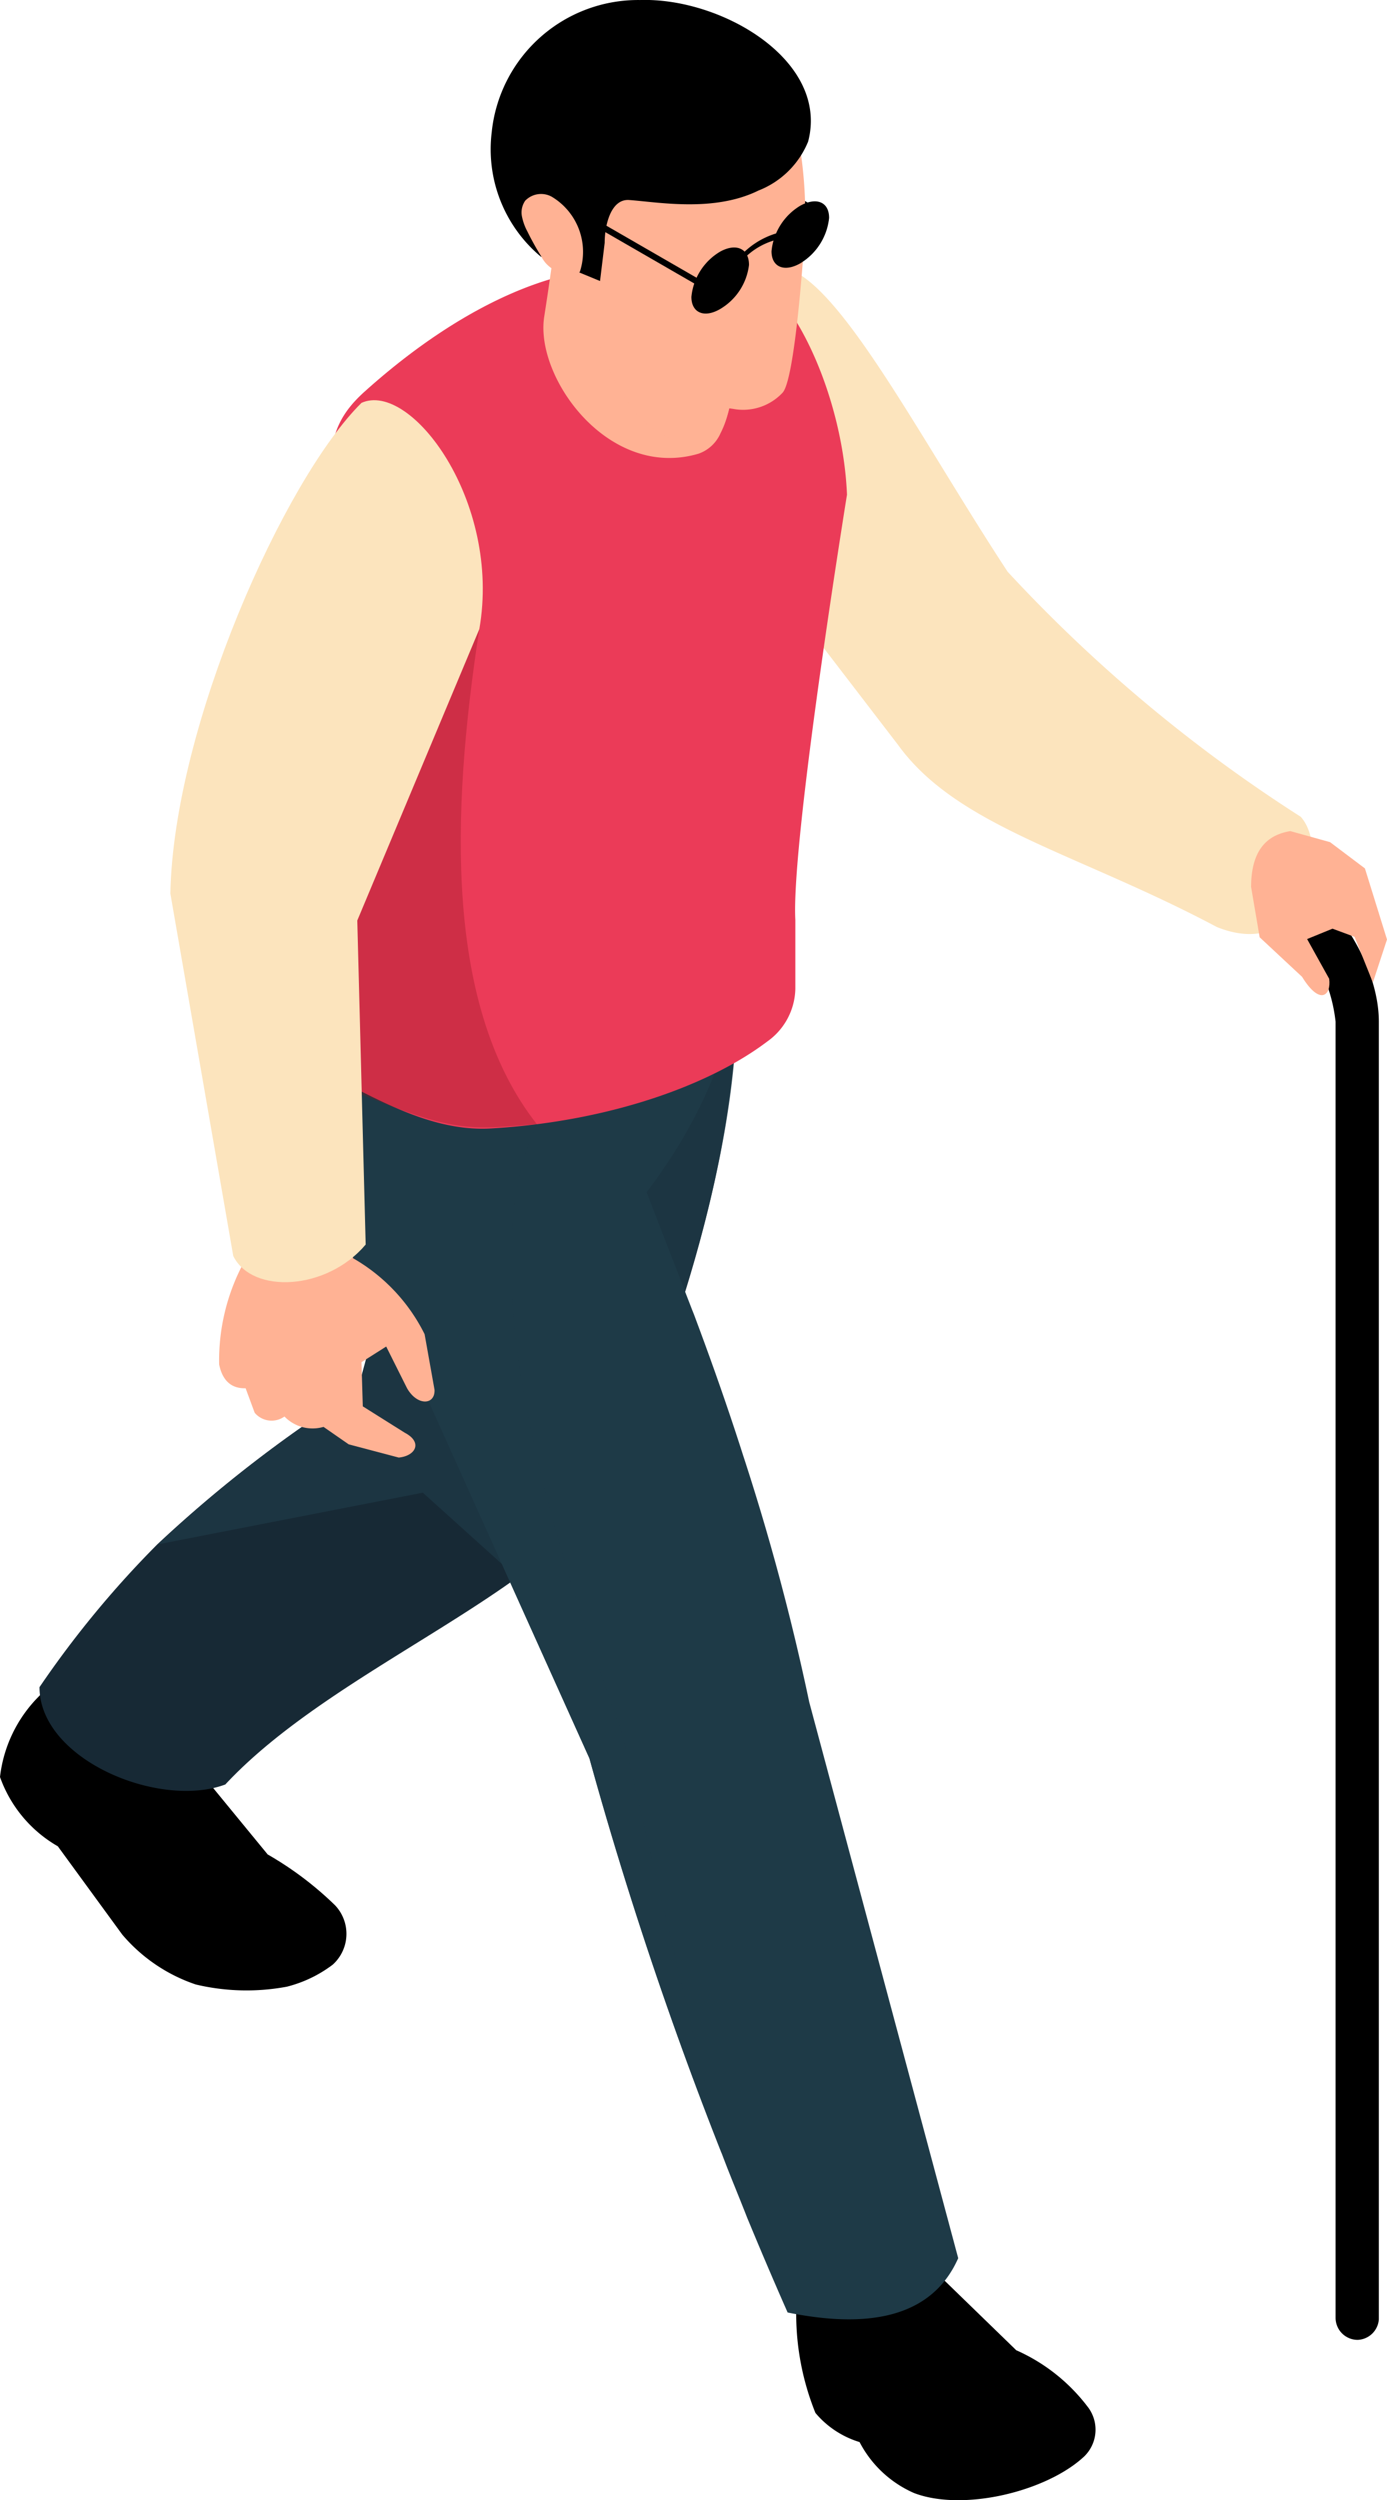 <svg xmlns="http://www.w3.org/2000/svg" width="21.997" height="39.641" viewBox="0 0 62.85 113.26"><defs><style>.cls-1{isolation:isolate;}.cls-2{fill:#172935;}.cls-3,.cls-4{fill:#1e3a47;}.cls-3,.cls-8,.cls-9{mix-blend-mode:multiply;}.cls-3{opacity:0.75;}.cls-5{fill:#fce4bd;}.cls-6,.cls-8{fill:#ffb294;}.cls-7{fill:#eb3b58;}.cls-8{opacity:0.5;}.cls-9{fill:#89131c;opacity:0.3;}</style></defs><g class="cls-1"><g id="Layer_2" data-name="Layer 2"><g id="Layer_1-2" data-name="Layer 1"><path d="M31.48,8.07l-.32-.22.1-.86c.06-.49.5-.63,1-.32l5.28,3.05V10L32.29,7c-.36-.2-.66-.11-.7.23Z"/><path d="M61.52,106a1,1,0,0,1-1-1V46.28a7.31,7.31,0,0,0-3.5-5.45L54.6,39.41a1,1,0,0,1-.36-1.32,1,1,0,0,1,1.33-.36L58,39.14c2.51,1.45,4.48,4.59,4.48,7.14v58.79A1,1,0,0,1,61.52,106Z"/><path d="M1.76,76.85A6.16,6.16,0,0,0,0,80.5a5.89,5.89,0,0,0,2.62,3.14l2.92,4A7.51,7.51,0,0,0,8.87,89.9,9.93,9.93,0,0,0,13,90a5.78,5.78,0,0,0,2.08-1,1.88,1.88,0,0,0,.1-2.69,15.2,15.2,0,0,0-3.05-2.3L9.29,80.55,9.17,77,4,74.51Z"/><path class="cls-2" d="M33.41,44.74c0,6.5-1.95,13.67-5.09,21.26-.07.16-.13.32-.21.47a14.15,14.15,0,0,1-4.68,5c-4.17,3-9.8,5.7-13.22,9.37-3,1.12-8.42-1.13-8.42-4.41a45.12,45.12,0,0,1,5.34-6.47,59.7,59.7,0,0,1,9.08-7l3.79-14Z"/><path class="cls-3" d="M33.41,44.74c.07,6.41-2,13.64-5.09,21.26-.07.16-.13.32-.21.47l-4.68,5-4.27-3.85-12,2.34a59.7,59.7,0,0,1,9.08-7l3.79-14Z"/><path d="M36.1,104.1a12,12,0,0,0,.85,5.21,4.2,4.2,0,0,0,2,1.32,5.07,5.07,0,0,0,2.47,2.31c2.23.85,6-.07,7.7-1.65a1.69,1.69,0,0,0,.15-2.28,8.26,8.26,0,0,0-3.22-2.54l-3.43-3.33-1-3.8-5.83,1.39Z"/><path class="cls-4" d="M43.42,102.3c-1.07,2.42-3.6,3.3-7.73,2.46q-.94-2.13-1.84-4.31c-.39-1-.78-1.92-1.14-2.88a177.49,177.49,0,0,1-6-17.91l-9.28-20.6L17.36,59c-5.44-3.43-5.65-7.91-5.06-12.2l-.47-2.06-.71-3.11L10,36.77l-.17-1.64,23.66,6.43c.35,4.56-1.4,8.76-4.19,12.45l2.06,5.32.08.2c.8,2.13,1.55,4.26,2.23,6.39a106.41,106.41,0,0,1,3,11.19Z"/><path class="cls-3" d="M32.71,97.57a177.49,177.49,0,0,1-6-17.91l-9.28-20.6L17.36,59c-5.44-3.43-5.65-7.91-5.06-12.2l-.47-2.06,12.5,6.18c-2.79,6-.23,16.37,3.86,27.57Z"/><path class="cls-5" d="M35.58,12.14c2.48.62,6.1,7.7,10.08,13.76A67.85,67.85,0,0,0,58.94,37c1.35,1.49.28,6.62-3.79,5-6.34-3.37-11.76-4.53-14.46-8.26l-6-7.82Z"/><path class="cls-6" d="M62.21,44.51l.64-1.95-1-3.22-1.58-1.19-1.8-.5c-1.18.19-1.77,1-1.78,2.52l.39,2.29L59,44.25c.82,1.33,1.33.84,1.23.09l-1-1.8,1.15-.47,1,.37Z"/><path class="cls-7" d="M34.77,47.18c-2.64,2-7.21,3.63-12.51,3.94-3.1.19-5.92-1.85-7.92-2.65-1.08-.42-.11-2.31,0-3.4.14-1.24.24-2.79.33-3.58l.06-3.23.08-4c.79-12.09-1.08-14,1.7-16.51,4-3.6,8.14-5.59,11.51-5.59l6.66.61c2,1.89,3.55,6,3.7,9.64,0,0-2.54,15.7-2.34,19.27,0,.52,0,2.06,0,3.12A3,3,0,0,1,34.77,47.18Z"/><path class="cls-6" d="M32.66,19.6a1.7,1.7,0,0,1-1,.95c-4.08,1.21-7.43-3.45-7-6.2s.6-4.35.6-4.35l7.9,1.94s.08.74.13,1.79C33.42,15.51,33.39,18.17,32.66,19.6Z"/><path class="cls-8" d="M32.66,19.6a2.24,2.24,0,0,1-1.29.43c-3.73,0-4.92-7-4.92-7l6.89.73C33.42,15.51,33.39,18.17,32.66,19.6Z"/><path class="cls-6" d="M25.93,11.37s.85,3.41,2.38,4.89a9.16,9.16,0,0,0,4.9,2.26,2.45,2.45,0,0,0,2.26-.74c.6-.7,1-7.21,1-7.21a19.53,19.53,0,0,0-.36-4.67C35.64,3.84,33.94-.44,27.94.38a5.31,5.31,0,0,0-4.86,4.78c-.3,2,1.32,5.63,1.32,5.63Z"/><path d="M24.5,11.62l2.69,1.11L27.4,11c0-.82.29-2,1.11-1.94,1.36.1,3.85.56,5.86-.43a4,4,0,0,0,2.25-2.22C37.58,2.74,32.7-.12,29,0a6.67,6.67,0,0,0-6.72,6A6.34,6.34,0,0,0,24.5,11.62Z"/><path class="cls-6" d="M25,8.91a1,1,0,0,0-1.2.18.93.93,0,0,0-.15.71,2.49,2.49,0,0,0,.25.69,12.5,12.5,0,0,0,.63,1.13,1.38,1.38,0,0,0,.75.68c.35.09.77.33,1,0A2.91,2.91,0,0,0,25,8.91Z"/><path class="cls-9" d="M24.33,50.93c-3.07.21-3.64.52-9.07-1.83-1.13-.49-1.36-3.26-1.39-4.49,0-1.41-.16-3.17-.19-4.06l-.4-3.67,8.44-8.38C20.41,37,20.19,45.66,24.33,50.93Z"/><path class="cls-6" d="M10.52,54.17l.5,3.07a9.38,9.38,0,0,0-1.09,4.57c.15.74.56,1.1,1.2,1.08L11.54,64a1,1,0,0,0,1.35.17,1.77,1.77,0,0,0,1.77.47l1.14.79,2.27.6c.78-.08,1.08-.7.28-1.12l-1.91-1.2-.06-2L17.5,61,18,62l.44.88c.46.82,1.28.78,1.25.08l-.45-2.52A8.14,8.14,0,0,0,16,57l-.88-3.73Z"/><path class="cls-5" d="M16.38,18.25C12.89,21.7,7.86,32.9,7.72,40.48L10.57,56.9c.87,1.75,4.26,1.55,6-.52L16.19,41.7l5.53-13.2C22.73,22.71,18.61,17.24,16.38,18.25Z"/><polygon points="26.64 9.74 26.64 10.06 31.7 12.98 31.7 12.66 26.64 9.74"/><path d="M33.94,12a2.69,2.69,0,0,1-1.31,2c-.72.42-1.3.17-1.3-.55a2.68,2.68,0,0,1,1.3-2.05C33.35,11,33.94,11.25,33.94,12Z"/><path d="M37.57,9.87a2.73,2.73,0,0,1-1.31,2.06c-.72.41-1.3.17-1.3-.55a2.71,2.71,0,0,1,1.3-2.06C37,8.91,37.57,9.15,37.57,9.87Z"/><path d="M35.41,10.81a3.19,3.19,0,0,0-1.79,1l-.12-.16a3.62,3.62,0,0,1,2-1.16Z"/></g></g></g></svg>